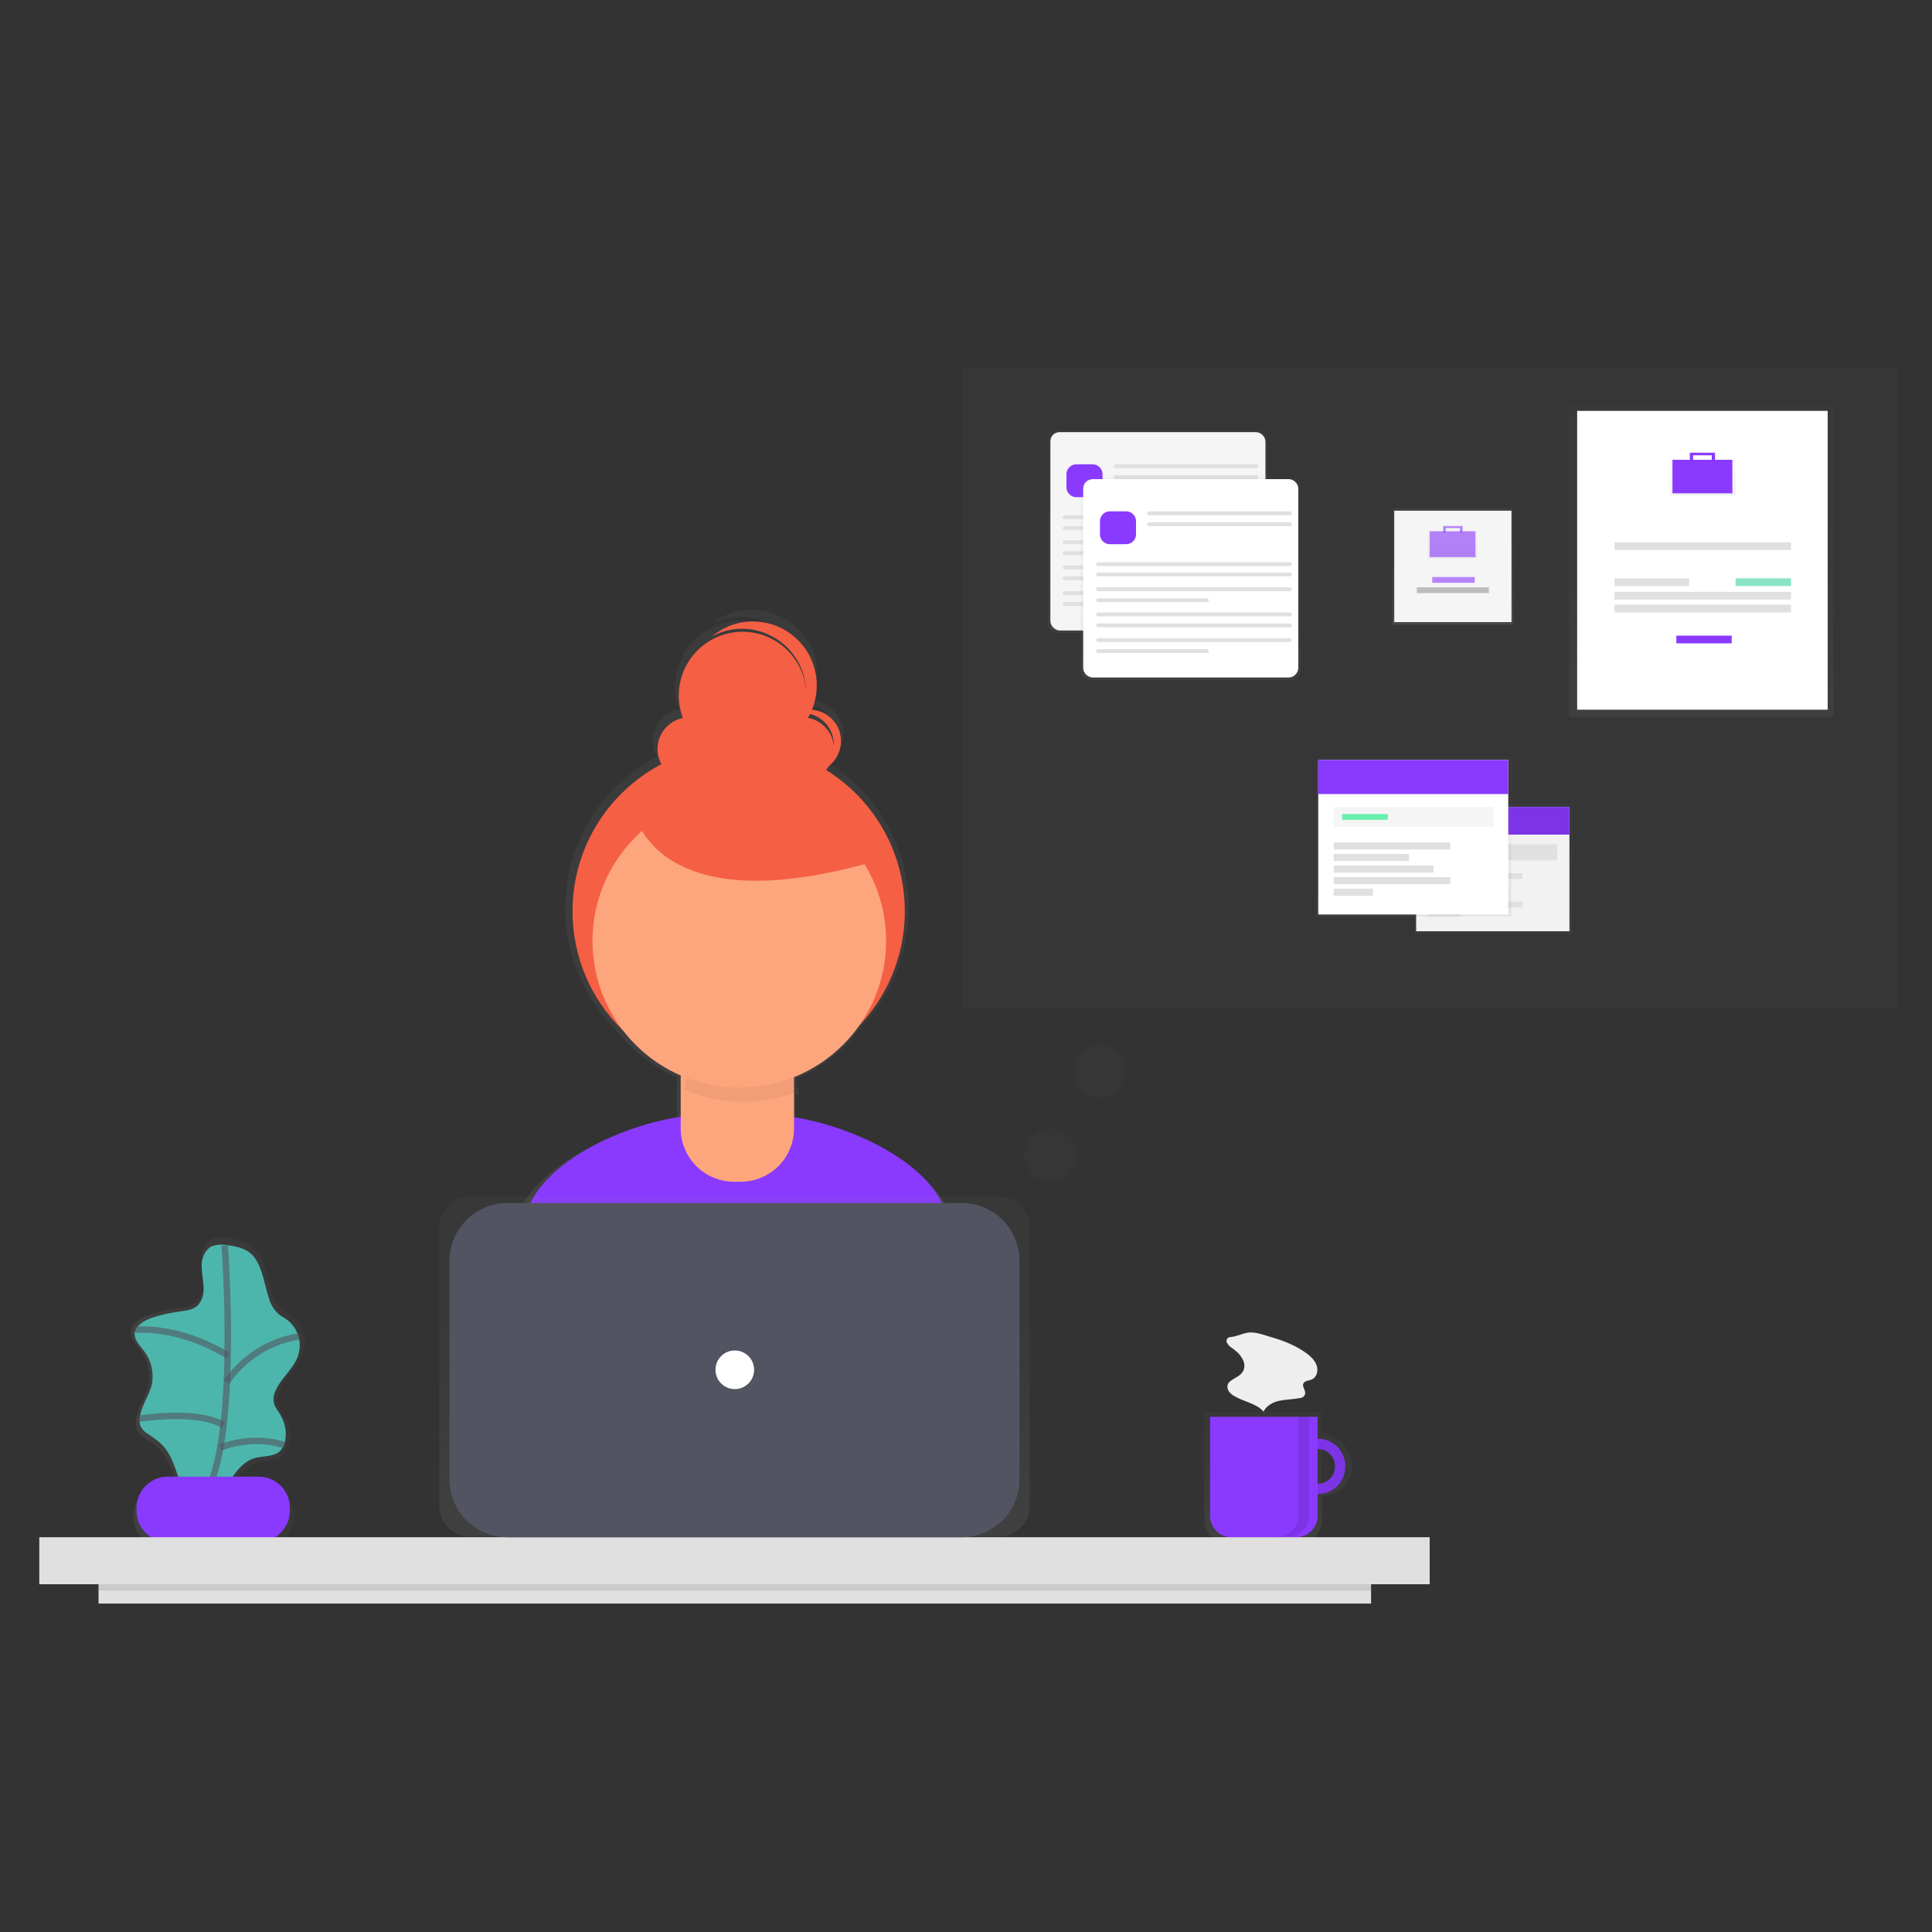 <svg enable-background="new 0 0 300 300" viewBox="0 0 300 300" xmlns="http://www.w3.org/2000/svg" xmlns:xlink="http://www.w3.org/1999/xlink"><rect x="0" y="0" width="300" height="300" fill="#333333" stroke="none"/><linearGradient id="a"><stop offset="0" stop-color="#808080" stop-opacity=".25"/><stop offset=".54" stop-color="#808080" stop-opacity=".12"/><stop offset="1" stop-color="#808080" stop-opacity=".1"/></linearGradient><linearGradient id="b" gradientTransform="matrix(1 0 0 -1 -168.58 139)" gradientUnits="userSpaceOnUse" x1="282.808" x2="282.808" xlink:href="#a" y1="-80.584" y2="44.277"/><linearGradient id="c" gradientTransform="matrix(1 0 0 -1 -168.58 139)" gradientUnits="userSpaceOnUse" x1="188.943" x2="215.933" xlink:href="#a" y1="-77.296" y2="-77.296"/><linearGradient id="d" gradientTransform="matrix(1 0 0 -1 -168.58 139)" gradientUnits="userSpaceOnUse" x1="367.015" x2="367.015" xlink:href="#a" y1="-100.558" y2="-80.153"/><linearGradient id="e" gradientTransform="matrix(1 0 0 -1 0 302)" gradientUnits="userSpaceOnUse" x1="114.096" x2="114.096" xlink:href="#a" y1="63.329" y2="116.204"/><linearGradient id="f" gradientTransform="matrix(1 0 0 -1 0 302)" gradientUnits="userSpaceOnUse" x1="179.754" x2="179.754" xlink:href="#a" y1="203.621" y2="235.18"/><linearGradient id="g" gradientTransform="matrix(1 0 0 -1 0 302)" gradientUnits="userSpaceOnUse" x1="184.918" x2="184.918" xlink:href="#a" y1="196.331" y2="227.889"/><linearGradient id="h" gradientTransform="matrix(1 0 0 -1 0 302)" gradientUnits="userSpaceOnUse" x1="225.575" x2="225.575" xlink:href="#a" y1="205.013" y2="223.113"/><linearGradient id="i" gradientTransform="matrix(1 0 0 -1 -168.58 139)" gradientUnits="userSpaceOnUse" x1="394.153" x2="394.153" xlink:href="#a" y1="52.283" y2="57.528"/><linearGradient id="j" gradientTransform="matrix(1 0 0 -1 0 302)" gradientUnits="userSpaceOnUse" x1="264.168" x2="264.168" xlink:href="#a" y1="190.685" y2="238.952"/><linearGradient id="k" gradientTransform="matrix(1 0 0 -1 -168.58 139)" gradientUnits="userSpaceOnUse" x1="432.94" x2="432.94" xlink:href="#a" y1="62.063" y2="68.959"/><linearGradient id="l" gradientTransform="matrix(1 0 0 -1 0 302)" gradientUnits="userSpaceOnUse" x1="231.862" x2="231.862" xlink:href="#a" y1="157.057" y2="177.107"/><linearGradient id="m" gradientTransform="matrix(1 0 0 -1 0 302)" gradientUnits="userSpaceOnUse" x1="219.499" x2="219.499" xlink:href="#a" y1="159.612" y2="184.461"/><path d="m147.9 189.6c-2.2-8.1-14.7-14.1-24.4-15.7v-3.9l.5-.2c-.1-.8-.2-1.5-.5-2.3 4.1-1.7 7.7-4.5 10.3-8.2 10.1-10.6 9.7-27.4-.9-37.5-1.3-1.3-2.8-2.4-4.4-3.4 2.4-1.5 3.2-4.7 1.6-7.2-.9-1.4-2.3-2.3-4-2.4 2.2-5.2-.2-11.1-5.4-13.3-3.5-1.5-7.5-.9-10.4 1.5 5-2.6 11.1-.8 13.7 4.2.8 1.5 1.2 3.1 1.2 4.8v.3c-.2-5.6-4.8-10-10.5-9.9-5.6.2-10 4.8-9.9 10.5 0 1.1.2 2.2.6 3.2-2.7.6-4.5 3.3-3.9 6 .1.5.3 1 .5 1.4-13 6.8-18 22.9-11.2 35.8 1.2 2.3 2.8 4.5 4.7 6.4 2.5 3.3 5.8 5.9 9.6 7.6v6.5c-9.8 1.4-22.7 7.5-25 15.8-2 7.3-4.1 15.2-5.1 19.9 9 6.3 27.7 10 39.5 10 11.2 0 29.5-3.3 38.2-9.1-.6-5-2.7-13.3-4.8-20.8zm-17.9-75.1v.3c-.1-2.4-1.9-4.3-4.2-4.7.1-.2.2-.3.3-.5 2.3.5 3.9 2.5 3.9 4.9z" fill="url(#b)"/><path d="m114.9 217.8c10.9 0 28.6-3.2 37.1-8.8-.9-5-3-13.1-5-20.3-2.5-9.2-18.6-15.6-28.1-15.6h-9.2c-9.6 0-25.6 6.4-28.1 15.7-1.9 7.1-4 14.8-5 19.4 8.6 6 26.9 9.6 38.3 9.6z" fill="#8a3aff"/><circle cx="114.7" cy="141.5" fill="#f55f44" r="25.8"/><path d="m107.8 159.4h13.5c1.1 0 2 .9 2 2v13.8c0 4.6-3.7 8.3-8.3 8.3h-1c-4.6 0-8.3-3.7-8.3-8.3v-13.8c0-1.1.9-2 2.1-2z" fill="#fda57d"/><path d="m115.3 171.1c2.9 0 5.8-.6 8.5-1.6-.3-4.4-3.9-7.8-8.4-7.9h-.7c-4.3 0-8 3.3-8.4 7.6 2.9 1.3 5.9 1.9 9 1.9z" opacity=".05"/><circle cx="114.8" cy="146.1" fill="#fda57d" r="22.8"/><circle cx="107" cy="116.3" fill="#f55f44" r="4.9"/><circle cx="124.6" cy="116.3" fill="#f55f44" r="4.9"/><circle cx="115.3" cy="108" fill="#f55f44" r="9.9"/><path d="m125.7 110.2c-1 0-1.9.3-2.8.8 2.6-.9 5.4.4 6.3 3 .7 2.1 0 4.5-1.9 5.7 2.6-.9 3.9-3.7 3-6.3-.7-1.9-2.5-3.2-4.6-3.2z" fill="#f55f44"/><path d="m116.9 96.5c-2.3 0-4.5.8-6.3 2.3 4.8-2.6 10.8-.7 13.4 4.1 2.2 4.1 1.2 9.3-2.4 12.3 4.8-2.6 6.6-8.5 4.1-13.4-1.8-3.3-5.1-5.3-8.8-5.3z" fill="#f55f44"/><path d="m98.3 125.6s2.7 18.1 37.3 8.2l-17-14.8z" fill="#f55f44"/><path d="m47.2 209.7c.5-2.1-.3-4.3-2.1-5.6-.5-.3-.9-.6-1.4-.9-.7-.6-1.2-1.4-1.4-2.3-.7-2.1-.9-4.4-2.1-6.3-1.1-1.7-3.3-2.2-5.2-2.4-.7-.1-1.4 0-2.1.2-1.1.5-1.6 1.7-1.6 2.9-.1 1.2.3 2.3.3 3.5.1 1.2-.1 2.5-1 3.3s-2.1.9-3.3 1.1c-1.5.2-3 .6-4.4 1.1-1.2.4-2.5 1.2-2.6 2.5 0 1 .8 1.9 1.4 2.7 1.2 1.6 1.7 3.6 1.4 5.5-.4 1.9-1.8 3.6-2 5.6-.1.5 0 1 .2 1.5.2.3.4.6.7.8.7.6 1.6 1 2.3 1.7 1.5 1.3 2.3 3.2 2.9 5 .1.2.1.4.2.5h-1.4c-2.9 0-5.3 2.4-5.3 5.3 0 2.9 2.4 5.3 5.3 5.3h14.3c2.9 0 5.3-2.4 5.3-5.3 0-2.9-2.4-5.3-5.3-5.3h-3.9c.9-1.2 1.9-2.4 3.3-2.9s3.2-.2 4.3-1.2c.5-.5.9-1.2 1-1.9.2-1.3 0-2.7-.6-3.8-.5-.8-1.1-1.5-1.3-2.5-.1-.8.1-1.6.5-2.3 1.1-2.1 3-3.7 3.6-5.8z" fill="url(#c)" opacity=".7"/><path d="m34.9 193.3c-.7-.1-1.3 0-2 .2-1 .5-1.5 1.7-1.6 2.8 0 1.1.2 2.2.3 3.3s-.1 2.3-.9 3.1-2 .8-3.1 1c-1.4.2-2.8.5-4.2 1-1.1.4-2.4 1.2-2.5 2.4 0 1 .8 1.8 1.4 2.6 1.2 1.5 1.6 3.4 1.3 5.2-.4 1.8-1.7 3.4-1.9 5.3-.1.5 0 1 .2 1.4.2.3.4.6.7.8.7.5 1.5 1 2.2 1.6 1.4 1.2 2.1 3 2.7 4.8.6 1.7 1 3.5 1.3 5.3 1.2-.8 2.7-.8 4-1.4 2.7-1.3 3.6-5.2 6.5-6.2 1.4-.5 3-.2 4.1-1.1.5-.5.8-1.1.9-1.8.2-1.2 0-2.5-.6-3.6-.4-.8-1.1-1.5-1.2-2.3s.1-1.5.5-2.2c1-1.9 2.9-3.3 3.4-5.4.5-2-.3-4.1-2-5.3-.5-.3-.9-.5-1.3-.9-.6-.6-1.1-1.4-1.3-2.2-.7-2-.9-4.2-2-6-1-1.8-3-2.2-4.9-2.4z" fill="#4db6ac"/><path d="m34.9 193.4s2.5 33.9-4 39.7" fill="none" opacity=".6" stroke="#535461" stroke-miterlimit="10"/><path d="m26 229.3h14.2c2.6 0 4.8 2.1 4.8 4.8v.5c0 2.6-2.1 4.8-4.8 4.8h-14.2c-2.6 0-4.8-2.1-4.8-4.8v-.6c.1-2.6 2.2-4.7 4.8-4.7z" fill="#8a3aff"/><path d="m21 206.5s6.5-.8 14.4 4" fill="none" opacity=".6" stroke="#535461" stroke-miterlimit="10"/><path d="m35.2 214.6c2.6-3.8 6.7-6.4 11.3-7.1" fill="none" opacity=".6" stroke="#535461" stroke-miterlimit="10"/><path d="m21.6 220.3s9-1.5 13.1 1" fill="none" opacity=".6" stroke="#535461" stroke-miterlimit="10"/><path d="m34.2 224.8s4.7-2.1 10-.4" fill="none" opacity=".6" stroke="#535461" stroke-miterlimit="10"/><path d="m205.2 222.8v-3.6h-18.2v16.8c0 2 1.6 3.6 3.6 3.6h11.1c2 0 3.6-1.6 3.6-3.6v-3.7c2.6 0 4.7-2.1 4.7-4.7-.1-2.7-2.2-4.8-4.8-4.8zm0 7.7v-5.8c1.6-.1 3 1.2 3 2.8s-1.2 3-2.8 3c-.1-.1-.2-.1-.2 0z" fill="url(#d)" opacity=".7"/><path d="m204.6 223.4c-2.4 0-4.3 1.9-4.3 4.3s1.9 4.3 4.3 4.3 4.3-1.9 4.3-4.3c0-2.4-1.9-4.3-4.3-4.3zm0 7c-1.5 0-2.7-1.2-2.7-2.7s1.2-2.7 2.7-2.7 2.7 1.2 2.7 2.7-1.2 2.7-2.7 2.7z" fill="#8a3aff"/><path d="m204.6 223.4c-2.4 0-4.3 1.9-4.3 4.3s1.9 4.3 4.3 4.3 4.3-1.9 4.3-4.3c0-2.4-1.9-4.3-4.3-4.3zm0 7c-1.5 0-2.7-1.2-2.7-2.7s1.2-2.7 2.7-2.7 2.7 1.2 2.7 2.7-1.2 2.7-2.7 2.7z" opacity=".1"/><path d="m188 220h16.6v15.4c0 1.8-1.5 3.3-3.3 3.3h-10.1c-1.8 0-3.3-1.5-3.3-3.3v-15.4z" fill="#8a3aff"/><path d="m6.1 238.7h215.9v7.3h-215.9z" fill="#e0e0e0"/><path d="m73 185.8h82.1c2.7 0 4.8 2.2 4.8 4.8v43.2c0 2.7-2.2 4.8-4.8 4.8h-82.1c-2.7 0-4.8-2.2-4.8-4.8v-43.2c0-2.6 2.2-4.8 4.8-4.8z" fill="url(#e)" opacity=".7"/><path d="m78.8 186.8h70.5c5 0 9 4 9 9v33.9c0 5-4 9-9 9h-70.5c-5 0-9-4-9-9v-33.9c0-5 4.1-9 9-9z" fill="#535461"/><circle cx="114.1" cy="212.7" fill="#fff" r="3"/><path d="m15.3 246h197.6v3h-197.6z" fill="#e0e0e0"/><path d="m15.3 246h197.6v1h-197.6z" opacity=".1"/><path d="m201.6 220v15.4c0 1.8-1.5 3.2-3.2 3.2h1.7c1.8 0 3.2-1.5 3.2-3.2v-15.4z" opacity=".1"/><path d="m191.2 207.6c-.3 0-.6.1-.7.4-.2.4.2.8.5 1.1.7.5 1.4 1 1.8 1.7.5.7.6 1.7.1 2.3-.6.9-2.2 1.1-2.3 2.1-.1.7.5 1.3 1.1 1.6 1.5.9 3.4 1.1 4.5 2.4.4-.9 1.5-1.5 2.5-1.7s2-.2 3.1-.4c.3 0 .7-.2.8-.5.3-.6-.5-1.3-.2-1.8.2-.4.8-.4 1.3-.6.7-.3 1-1.2.8-2s-.8-1.4-1.4-1.9c-1.7-1.3-3.7-2.1-5.8-2.7-1-.3-2.1-.7-3.1-.7s-2 .6-3 .7z" fill="#eee"/><path d="m149.4 57h145.3v99.6h-145.3z" fill="#535461" opacity=".1"/><path d="m164.2 66.8h31.2c.8 0 1.5.7 1.5 1.5v28.5c0 .8-.7 1.5-1.5 1.5h-31.2c-.8 0-1.5-.7-1.5-1.5v-28.5c0-.8.6-1.5 1.5-1.5z" fill="url(#f)" opacity=".5"/><path d="m164.6 67.1h30.4c.8 0 1.5.7 1.5 1.5v27.8c0 .8-.7 1.5-1.5 1.5h-30.4c-.8 0-1.5-.7-1.5-1.5v-27.8c0-.9.6-1.5 1.5-1.5z" fill="#f5f5f5"/><path d="m167.1 72.1h2.6c.8 0 1.5.7 1.5 1.5v2.1c0 .8-.7 1.5-1.5 1.5h-2.6c-.8 0-1.5-.7-1.5-1.5v-2.1c0-.8.7-1.5 1.5-1.5z" fill="#8a3aff"/><g fill="#e0e0e0"><path d="m173.2 72.1h21.9c.1 0 .3.1.3.3 0 .1-.1.3-.3.3h-21.9c-.1 0-.3-.1-.3-.3.1-.1.2-.3.3-.3z"/><path d="m173.2 73.8h21.9c.1 0 .3.1.3.3 0 .1-.1.3-.3.3h-21.9c-.1 0-.3-.1-.3-.3.1-.2.2-.3.3-.3z"/><path d="m165.3 80h29.8c.1 0 .3.1.3.3 0 .1-.1.3-.3.3h-29.8c-.1 0-.3-.1-.3-.3.1-.2.2-.3.3-.3z"/><path d="m165.3 81.7h29.8c.1 0 .3.1.3.3 0 .1-.1.3-.3.3h-29.8c-.1 0-.3-.1-.3-.3.1-.2.2-.3.3-.3z"/><path d="m165.3 83.9h29.8c.1 0 .3.1.3.3 0 .1-.1.3-.3.3h-29.8c-.1 0-.3-.1-.3-.3.1-.2.2-.3.3-.3z"/><path d="m165.3 85.6h16.9c.1 0 .3.1.3.3 0 .1-.1.3-.3.3h-16.9c-.1 0-.3-.1-.3-.3.1-.2.2-.3.3-.3z"/><path d="m165.3 87.8h29.8c.1 0 .3.1.3.3 0 .1-.1.3-.3.3h-29.8c-.1 0-.3-.1-.3-.3.1-.1.2-.3.3-.3z"/><path d="m165.3 89.5h29.8c.1 0 .3.1.3.3 0 .1-.1.3-.3.3h-29.8c-.1 0-.3-.1-.3-.3.1-.1.2-.3.3-.3z"/><path d="m165.3 91.8h29.8c.1 0 .3.1.3.3 0 .1-.1.3-.3.3h-29.8c-.1 0-.3-.1-.3-.3.1-.2.2-.3.3-.3z"/><path d="m165.3 93.5h16.9c.1 0 .3.1.3.3 0 .1-.1.3-.3.3h-16.9c-.1 0-.3-.1-.3-.3.1-.2.2-.3.3-.3z"/></g><path d="m169.3 74.1h31.2c.8 0 1.5.7 1.5 1.5v28.5c0 .8-.7 1.5-1.5 1.5h-31.2c-.8 0-1.5-.7-1.5-1.5v-28.5c0-.8.7-1.5 1.5-1.5z" fill="url(#g)" opacity=".5"/><path d="m169.7 74.4h30.4c.8 0 1.5.7 1.5 1.5v27.8c0 .8-.7 1.5-1.5 1.5h-30.4c-.8 0-1.5-.7-1.5-1.5v-27.8c0-.9.7-1.5 1.5-1.5z" fill="#fff"/><path d="m172.3 79.4h2.6c.8 0 1.5.7 1.5 1.5v2.1c0 .8-.7 1.5-1.5 1.5h-2.6c-.8 0-1.5-.7-1.5-1.5v-2.1c0-.8.7-1.5 1.5-1.5z" fill="#8a3aff"/><path d="m178.4 79.4h21.9c.1 0 .3.1.3.3 0 .1-.1.3-.3.3h-21.9c-.1 0-.3-.1-.3-.3 0-.2.2-.3.3-.3z" fill="#e0e0e0"/><path d="m178.4 81.1h21.9c.1 0 .3.1.3.3 0 .1-.1.3-.3.3h-21.9c-.1 0-.3-.1-.3-.3 0-.2.2-.3.3-.3z" fill="#e0e0e0"/><path d="m170.5 87.3h29.8c.1 0 .3.1.3.3 0 .1-.1.3-.3.3h-29.8c-.1 0-.3-.1-.3-.3 0-.2.2-.3.3-.3z" fill="#e0e0e0"/><path d="m170.5 88.9h29.8c.1 0 .3.1.3.3 0 .1-.1.3-.3.3h-29.8c-.1 0-.3-.1-.3-.3 0-.1.2-.3.3-.3z" fill="#e0e0e0"/><path d="m170.5 91.2h29.8c.1 0 .3.1.3.3 0 .1-.1.3-.3.3h-29.8c-.1 0-.3-.1-.3-.3 0-.2.2-.3.3-.3z" fill="#e0e0e0"/><path d="m170.5 92.9h16.9c.1 0 .3.1.3.3 0 .1-.1.3-.3.3h-16.9c-.1 0-.3-.1-.3-.3 0-.2.2-.3.3-.3z" fill="#e0e0e0"/><path d="m170.5 95.1h29.8c.1 0 .3.1.3.3 0 .1-.1.3-.3.3h-29.8c-.1 0-.3-.1-.3-.3 0-.1.2-.3.3-.3z" fill="#e0e0e0"/><path d="m170.5 96.8h29.8c.1 0 .3.1.3.3 0 .1-.1.3-.3.3h-29.8c-.1 0-.3-.1-.3-.3 0-.2.2-.3.3-.3z" fill="#e0e0e0"/><path d="m170.5 99.1h29.8c.1 0 .3.1.3.3 0 .1-.1.3-.3.3h-29.8c-.1 0-.3-.1-.3-.3 0-.2.2-.3.3-.3z" fill="#e0e0e0"/><path d="m170.5 100.8h16.9c.1 0 .3.1.3.3 0 .1-.1.3-.3.3h-16.9c-.1 0-.3-.1-.3-.3 0-.2.2-.3.3-.3z" fill="#e0e0e0"/><path d="m216.2 78.9h18.8v18.1h-18.8z" fill="url(#h)"/><path d="m216.5 79.3h18.2v17.3h-18.2z" fill="#f5f5f5"/><path d="m227.2 82.4v-.9h-3.2v.9h-2.3v4.3h7.7v-4.3zm-2.8-.6h2.4v.6h-2.4z" fill="url(#i)" opacity=".5"/><path d="m222 82.5h7.1v4h-7.1z" fill="#8a3aff" opacity=".6"/><path d="m224.1 81.7v1h.4v-.7h2.2v.7h.4v-1z" fill="#8a3aff" opacity=".6"/><path d="m222.4 89.6h6.6v.9h-6.6z" fill="#8a3aff" opacity=".6"/><path d="m220 91.2h11.2v.9h-11.2z" fill="#bdbdbd"/><path d="m243.6 63h41.1v48.3h-41.1z" fill="url(#j)" opacity=".5"/><path d="m244.9 63.8h38.9v46.4h-38.9z" fill="#fff"/><path d="m266.5 71.2v-1.2h-4.2v1.2h-3v5.7h10.2v-5.7zm-3.7-.7h3.2v.7h-3.2z" fill="url(#k)" opacity=".5"/><path d="m259.7 71.4h9.3v5.2h-9.3z" fill="#8a3aff"/><path d="m262.4 70.3v1.4h.5v-1h2.9v1h.5v-1.4z" fill="#8a3aff"/><path d="m250.7 84.2h27.4v1.2h-27.4z" fill="#e0e0e0"/><path d="m250.7 91.9h27.4v1.2h-27.4z" fill="#e0e0e0"/><path d="m250.7 93.9h27.4v1.2h-27.4z" fill="#e0e0e0"/><path d="m250.7 89.8h11.6v1.2h-11.6z" fill="#e0e0e0"/><path d="m269.5 89.8h8.6v1.2h-8.6z" fill="#3ad29f" opacity=".6"/><path d="m260.3 98.7h8.6v1.2h-8.6z" fill="#8a3aff"/><path d="m219.7 124.9h24.4v20h-24.4z" fill="url(#l)" opacity=".5"/><path d="m219.9 125.3h23.8v19.3h-23.8z" fill="#f2f2f2"/><path d="m219.9 125.3h23.8v4.3h-23.8z" fill="#8a3aff"/><path d="m219.9 125.3h23.8v4.3h-23.8z" opacity=".1"/><path d="m221.8 131.1h20v2.5h-20z" fill="#e0e0e0"/><path d="m221.8 135.6h14.6v.9h-14.6z" fill="#e0e0e0"/><path d="m221.8 137h9.5v.9h-9.5z" fill="#e0e0e0"/><path d="m221.8 138.5h12.5v.9h-12.5z" fill="#e0e0e0"/><path d="m221.8 140h14.6v.9h-14.6z" fill="#e0e0e0"/><path d="m221.8 141.4h4.9v.9h-4.9z" fill="#e0e0e0"/><path d="m204.4 117.5h30.3v24.8h-30.3z" fill="url(#m)" opacity=".5"/><path d="m204.7 118h29.5v24h-29.5z" fill="#fff"/><path d="m204.7 118h29.5v5.3h-29.5z" fill="#8a3aff"/><path d="m207.1 125.3h24.8v3.1h-24.8z" fill="#f5f5f5"/><path d="m207.1 130.8h18.1v1.1h-18.1z" fill="#e0e0e0"/><path d="m207.1 132.6h11.7v1.1h-11.7z" fill="#e0e0e0"/><path d="m207.1 134.4h15.5v1.1h-15.5z" fill="#e0e0e0"/><path d="m207.1 136.2h18.1v1.1h-18.1z" fill="#e0e0e0"/><path d="m207.1 138h6.1v1.1h-6.1z" fill="#e0e0e0"/><path d="m208.4 126.4h7.1v.9h-7.1z" fill="#69f0ae"/><circle cx="163.1" cy="179.4" fill="#535461" opacity=".1" r="4.1"/><circle cx="170.7" cy="166.3" fill="#535461" opacity=".1" r="4.1"/></svg>